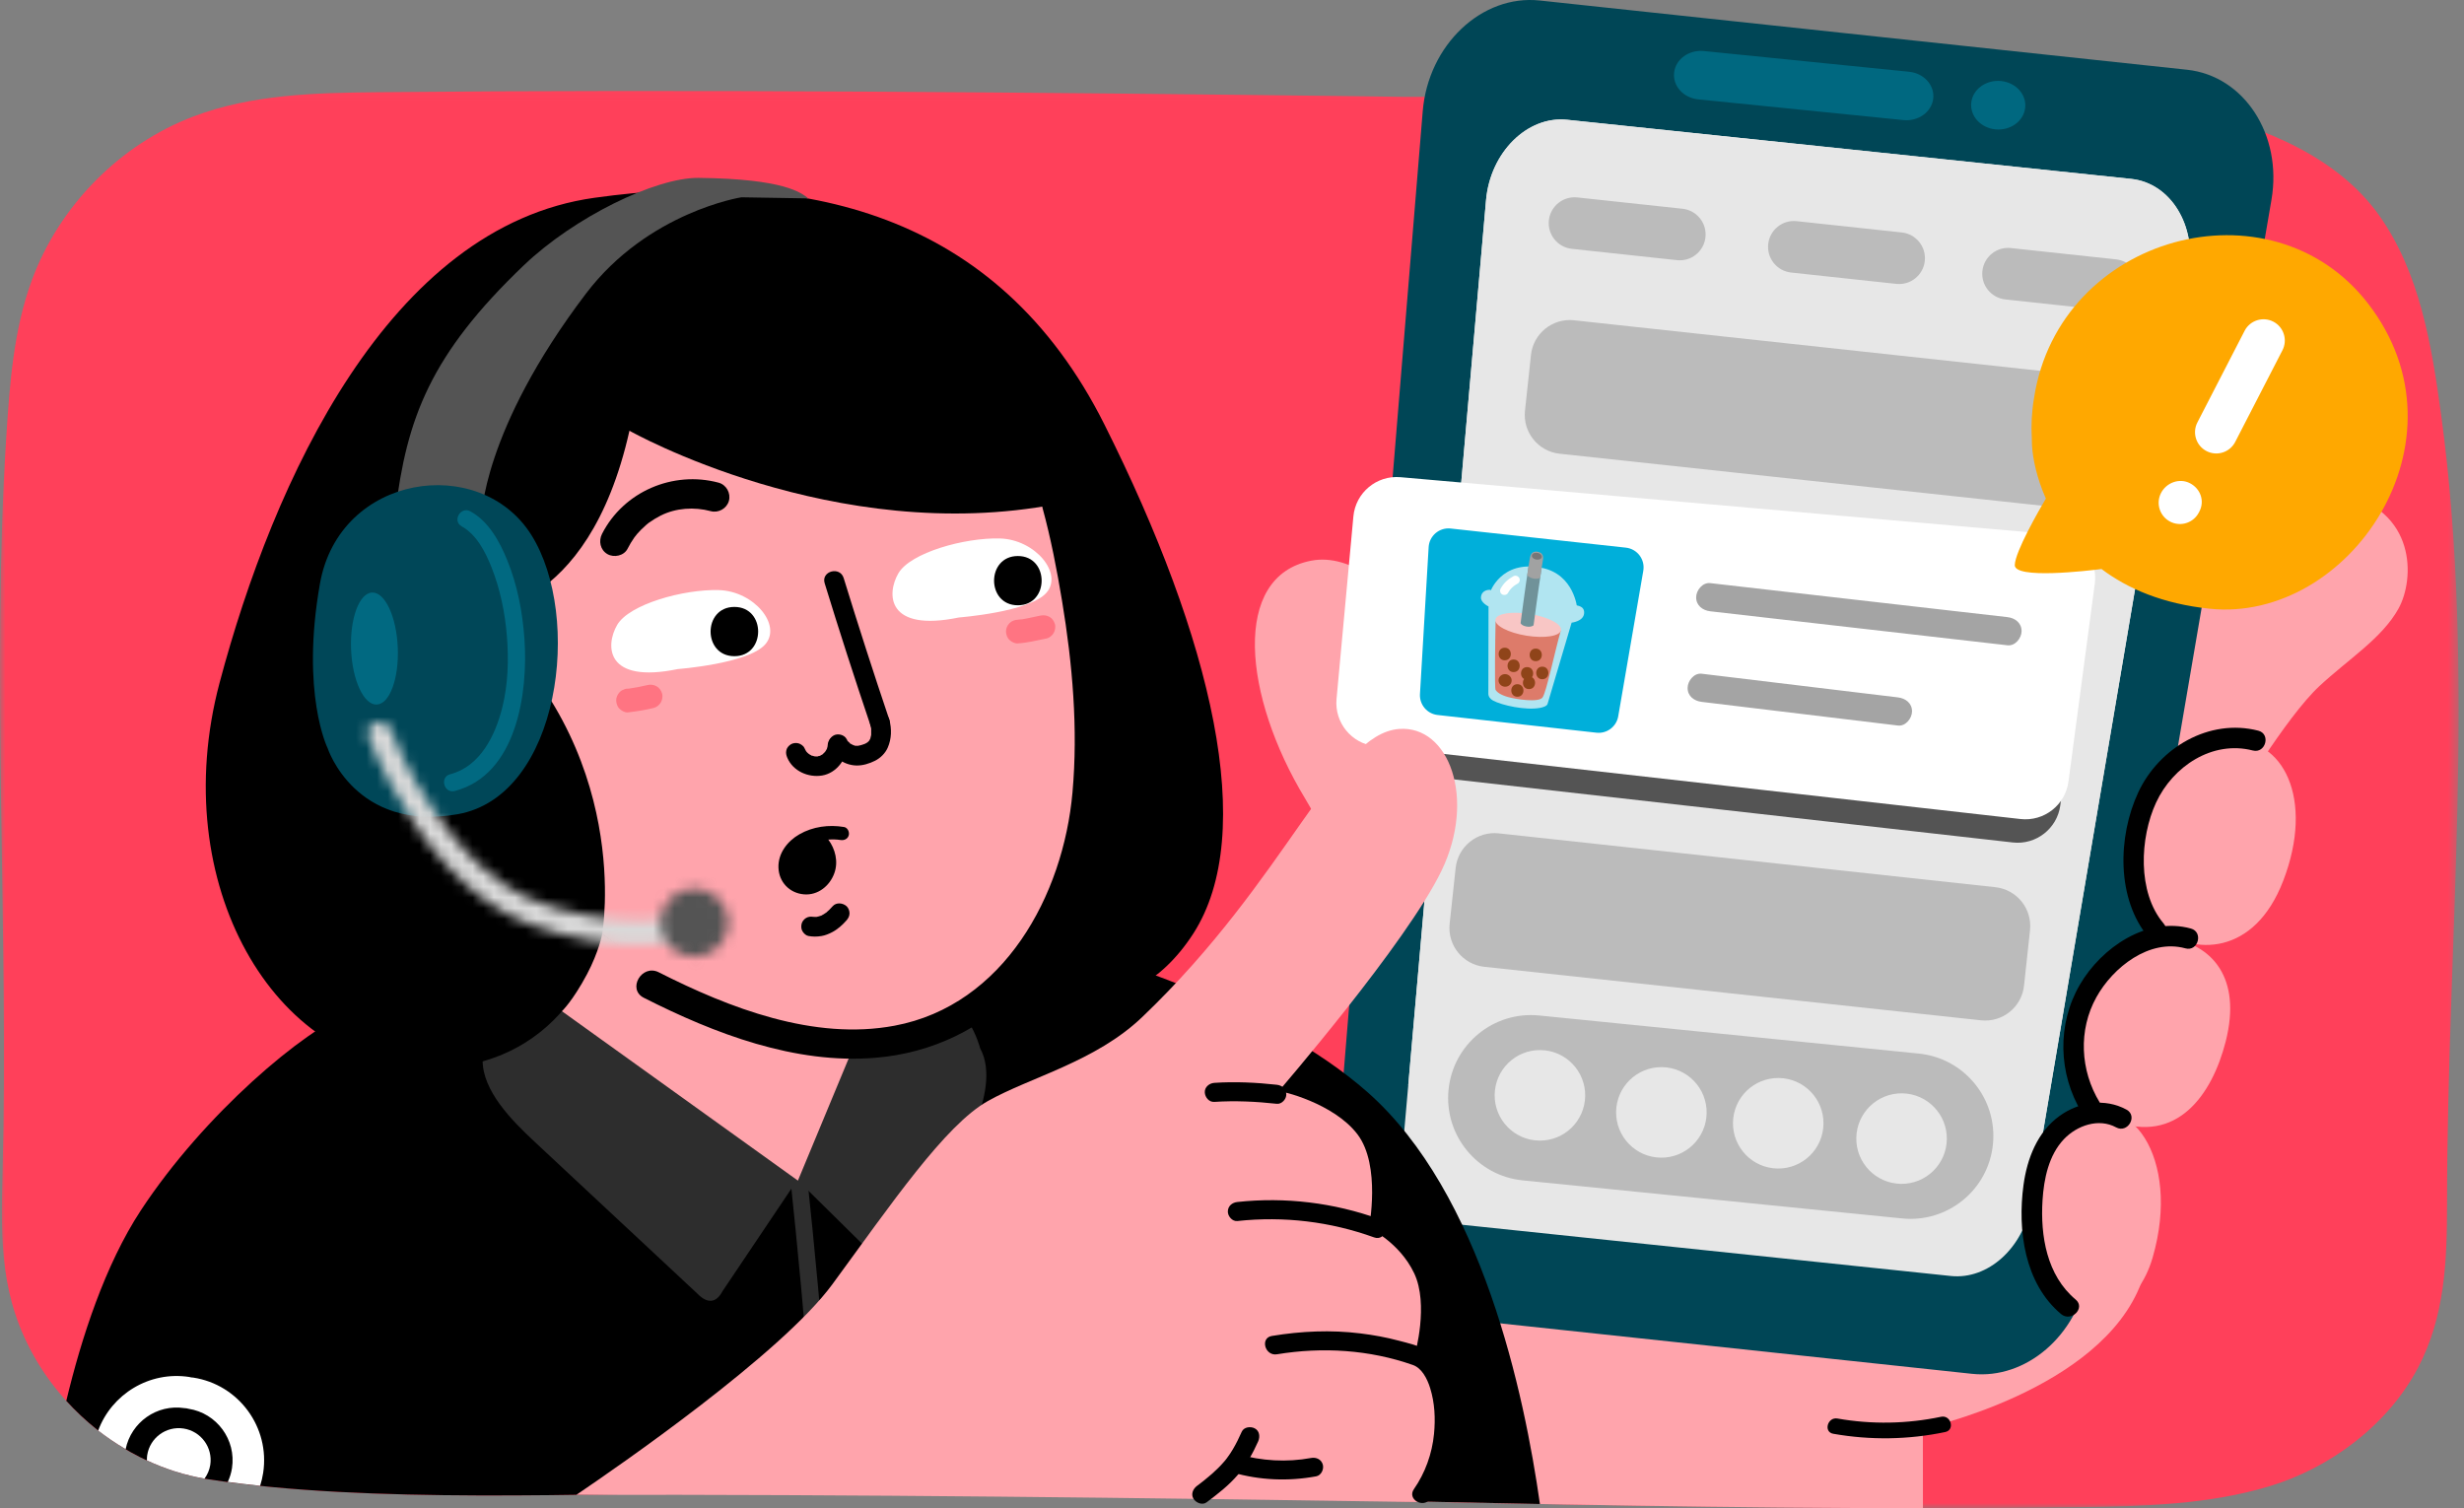 <svg width="232" height="142" viewBox="0 0 232 142" fill="none" xmlns="http://www.w3.org/2000/svg">
<rect x="0" y="0" width="232" height="142" fill="#808080" stroke="none"/>
<mask id="mask0_220_756953" style="mask-type:luminance" maskUnits="userSpaceOnUse" x="0" y="8" width="232" height="134">
<path fill-rule="evenodd" clip-rule="evenodd" d="M0 8.028H231.494V142H0V8.028Z" fill="white"/>
</mask>
<g mask="url(#mask0_220_756953)">
<path fill-rule="evenodd" clip-rule="evenodd" d="M128.388 9.065C97.766 8.697 64.788 8.391 35.561 8.681C29.705 8.739 23.717 8.883 18.233 10.958C11.283 13.588 5.571 19.377 2.99 26.408C1.269 31.098 0.91 36.169 0.589 41.16C-0.824 63.156 0.825 88.27 0.241 110.304C0.065 116.974 0.021 122.229 3.366 127.983C6.766 133.832 12.922 138.247 19.561 139.272C34.747 141.616 55.54 140.586 70.151 140.532C111.639 140.381 154.298 142.468 195.852 141.902C201.853 141.821 207.94 141.669 213.692 139.934C219.444 138.199 224.85 134.139 227.666 128.784C230.202 123.96 230.404 118.788 230.404 113.325C230.409 88.497 233.191 63.668 229.849 39.071C228.955 32.486 227.833 25.643 223.988 20.25C216.407 9.617 197.033 8.364 184.064 8.089C164.794 7.68 147.658 9.474 128.388 9.065" fill="#FF405A"/>
</g>
<path fill-rule="evenodd" clip-rule="evenodd" d="M204.884 54.671C205.039 53.895 213.262 44.896 220.4 46.447C227.537 47.999 227.382 54.515 225.83 57.308C224.279 60.101 221.135 62.044 218.383 64.6C215.217 67.541 210.331 75.777 210.331 75.777L199.299 79.806L204.884 54.671Z" fill="#FFA4AC"/>
<path fill-rule="evenodd" clip-rule="evenodd" d="M139.169 66.458C139.169 66.458 131.026 51.335 123.465 52.789C115.903 54.243 117.066 65.586 122.883 75.183C128.699 84.781 128.991 97.286 128.991 97.286L126.965 141.248C145.03 141.623 163.119 142.001 181.056 141.998L181.05 134.512C181.05 134.512 197.845 130.925 201.625 120.746C205.406 110.567 139.169 66.458 139.169 66.458" fill="#FFA4AC"/>
<path fill-rule="evenodd" clip-rule="evenodd" d="M133.651 123.786L185.677 129.35C190.767 129.894 195.568 125.768 196.555 120.002L213.873 18.802C214.918 12.7 211.303 7.141 205.917 6.566L144.973 0.048C139.512 -0.536 134.471 4.236 133.958 10.474L125.558 112.627C125.087 118.359 128.634 123.25 133.651 123.786" fill="#004656"/>
<path fill-rule="evenodd" clip-rule="evenodd" d="M147.557 11.277L200.668 16.845C204.372 17.234 206.833 21.232 206.085 25.648L191.222 113.32C190.514 117.496 187.184 120.507 183.682 120.139L137.661 115.315C134.202 114.952 131.783 111.421 132.149 107.266L139.919 18.849C140.316 14.346 143.806 10.884 147.557 11.277" fill="#E7E7E7"/>
<path fill-rule="evenodd" clip-rule="evenodd" d="M200.668 16.845L147.557 11.277C143.807 10.884 140.316 14.346 139.92 18.849L132.595 102.178L192.178 107.68L206.084 25.648C206.833 21.232 204.373 17.234 200.668 16.845" fill="#E7E7E7"/>
<path fill-rule="evenodd" clip-rule="evenodd" d="M179.22 11.306L159.897 9.356C158.496 9.214 157.48 8.081 157.628 6.825C157.776 5.569 159.03 4.664 160.432 4.806L179.754 6.756C181.156 6.898 182.172 8.031 182.025 9.287C181.877 10.543 180.621 11.447 179.22 11.306" fill="#006880"/>
<path fill-rule="evenodd" clip-rule="evenodd" d="M187.877 12.18V12.18C186.476 12.038 185.46 10.905 185.608 9.649C185.755 8.393 187.01 7.489 188.412 7.63C189.813 7.772 190.829 8.905 190.681 10.161C190.534 11.417 189.279 12.321 187.877 12.18" fill="#006880"/>
<path fill-rule="evenodd" clip-rule="evenodd" d="M128.736 102.811C110.735 86.956 57.41 75.263 34.157 96.386C34.157 96.386 35.641 94.291 33.047 95.271C28.716 96.899 19.247 104.847 13.258 113.965C9.876 119.116 7.652 126.01 6.242 131.895C9.734 135.743 14.505 138.492 19.561 139.272C34.747 141.616 55.54 140.586 70.151 140.532C93.357 140.448 121.453 141.149 144.993 141.61C143.534 131.328 139.553 112.34 128.736 102.811" fill="black"/>
<path fill-rule="evenodd" clip-rule="evenodd" d="M54.142 92.792C44.597 93.189 45.441 99.822 45.441 99.822C45.436 102.718 48.181 105.488 50.295 107.461C52.409 109.434 65.676 121.815 65.676 121.815C66.625 122.785 67.449 122.673 68.024 121.578L75.074 111.085L84.585 120.469C85.463 121.324 86.084 121.203 86.581 120.214L91.829 105.726C92.714 103.698 93.409 100.721 92.29 98.709C92.29 98.709 90.977 93.509 87.064 93.672C83.15 93.835 63.687 92.395 54.142 92.792" fill="#2D2D2D"/>
<path fill-rule="evenodd" clip-rule="evenodd" d="M74.364 110.465C75.117 117.614 75.816 124.77 76.277 131.944C76.342 132.964 77.938 132.971 77.872 131.944C77.412 124.77 76.712 117.614 75.96 110.465C75.853 109.454 74.256 109.443 74.364 110.465" fill="#2D2D2D"/>
<path fill-rule="evenodd" clip-rule="evenodd" d="M56.701 87.929C56.701 87.929 54.133 100.679 40.048 100.634C25.961 100.589 15.624 83.291 20.673 64.293C25.722 45.294 36.602 21.325 55.971 18.622C75.339 15.92 93.877 19.786 103.992 39.976C114.108 60.166 118.474 78.422 112.342 87.922C106.211 97.421 95.909 94.93 92.384 91.985L56.701 87.929Z" fill="black"/>
<path fill-rule="evenodd" clip-rule="evenodd" d="M59.266 40.556C59.266 40.556 78.598 51.489 99.502 47.457C99.502 47.457 106.546 69.026 100.811 82.434C95.076 95.843 86.736 99.116 76.712 97.485C66.689 95.853 56.7 87.929 56.7 87.929C56.7 87.929 59.781 70.532 44.761 57.696C44.761 57.696 55.315 58.134 59.266 40.556" fill="#FFA4AC"/>
<path fill-rule="evenodd" clip-rule="evenodd" d="M77.93 70.173C77.926 70.253 77.885 70.4 77.943 70.147C77.931 70.201 77.924 70.256 77.912 70.31C77.898 70.364 77.884 70.417 77.866 70.469C77.855 70.502 77.795 70.658 77.854 70.513C77.912 70.368 77.847 70.521 77.831 70.552C77.805 70.601 77.778 70.65 77.748 70.696C77.719 70.743 77.681 70.787 77.655 70.834C77.766 70.638 77.715 70.756 77.659 70.818C77.591 70.894 77.514 70.96 77.44 71.029C77.357 71.104 77.611 70.916 77.473 71.001C77.426 71.03 77.381 71.062 77.333 71.09C77.285 71.118 77.236 71.142 77.186 71.167C77.032 71.245 77.384 71.109 77.204 71.157C77.105 71.183 77.01 71.21 76.909 71.231C76.795 71.254 77.132 71.215 76.967 71.219C76.913 71.22 76.859 71.223 76.804 71.222C76.753 71.22 76.694 71.208 76.642 71.211C76.71 71.207 76.856 71.246 76.702 71.215C76.604 71.195 76.511 71.163 76.415 71.135C76.236 71.083 76.59 71.223 76.435 71.145C76.387 71.121 76.338 71.098 76.291 71.071C76.243 71.044 76.198 71.015 76.152 70.985C76.124 70.966 75.984 70.876 76.114 70.961C76.245 71.046 76.091 70.936 76.064 70.91C76.031 70.879 75.999 70.847 75.968 70.814C75.931 70.775 75.899 70.731 75.862 70.692C76.03 70.873 75.921 70.765 75.882 70.702C75.824 70.61 75.776 70.514 75.733 70.414C75.649 70.216 75.376 70.042 75.179 69.987C74.957 69.927 74.662 69.954 74.464 70.081C74.267 70.208 74.092 70.399 74.039 70.635C73.979 70.895 74.029 71.107 74.132 71.35C74.664 72.604 76.109 73.232 77.402 73.018C78.749 72.796 79.726 71.49 79.784 70.173C79.806 69.688 79.343 69.224 78.857 69.246C78.337 69.27 77.952 69.654 77.93 70.173" fill="black"/>
<path fill-rule="evenodd" clip-rule="evenodd" d="M78.121 70.539C78.298 70.911 78.613 71.214 78.934 71.462C79.424 71.84 80.014 72.058 80.635 72.074C81.233 72.09 81.859 71.894 82.389 71.628C82.904 71.368 83.356 70.922 83.587 70.39C83.948 69.56 83.972 68.623 83.732 67.754C83.603 67.287 83.068 66.953 82.591 67.107C82.114 67.261 81.806 67.746 81.944 68.247C81.969 68.341 81.993 68.434 82.011 68.53C82.021 68.577 82.029 68.624 82.036 68.672C82.019 68.546 82.016 68.535 82.028 68.642C82.031 68.813 82.031 68.979 82.028 69.149C82.017 69.256 82.02 69.246 82.037 69.119C82.03 69.167 82.022 69.215 82.013 69.262C81.997 69.346 81.977 69.43 81.951 69.512C81.945 69.53 81.939 69.549 81.933 69.568C81.898 69.662 81.908 69.641 81.964 69.506C81.922 69.547 81.896 69.645 81.864 69.697C81.845 69.726 81.827 69.755 81.807 69.784C81.75 69.862 81.768 69.839 81.859 69.716C81.828 69.735 81.785 69.799 81.758 69.826C81.689 69.894 81.531 69.965 81.761 69.839C81.706 69.869 81.656 69.913 81.6 69.946C81.56 69.971 81.517 69.994 81.474 70.016C81.398 70.056 81.202 70.103 81.475 70.023C81.359 70.056 81.248 70.106 81.132 70.139C81.078 70.155 81.023 70.17 80.969 70.183C80.936 70.192 80.751 70.21 80.738 70.231C80.884 70.213 80.908 70.208 80.806 70.217C80.778 70.219 80.75 70.22 80.721 70.22C80.656 70.222 80.591 70.216 80.525 70.213C80.357 70.207 80.76 70.263 80.51 70.206C80.445 70.191 80.38 70.171 80.316 70.15C80.227 70.119 80.162 70.033 80.356 70.17C80.307 70.135 80.241 70.114 80.189 70.083C80.136 70.053 80.087 70.018 80.036 69.985C79.891 69.895 80.209 70.134 80.085 70.025C80.004 69.955 79.924 69.885 79.851 69.805C79.827 69.778 79.805 69.749 79.78 69.723C79.68 69.616 79.933 69.946 79.826 69.781C79.788 69.723 79.752 69.666 79.722 69.603C79.511 69.165 78.851 69.015 78.453 69.27C78.003 69.561 77.896 70.07 78.121 70.539" fill="black"/>
<path fill-rule="evenodd" clip-rule="evenodd" d="M83.732 67.754C82.24 63.33 80.808 58.886 79.436 54.424C79.085 53.286 77.295 53.772 77.647 54.916C79.019 59.379 80.451 63.823 81.944 68.247C82.323 69.372 84.115 68.889 83.732 67.754" fill="black"/>
<path fill-rule="evenodd" clip-rule="evenodd" d="M63.818 62.996C63.818 62.996 70.425 62.494 72.038 60.683C73.652 58.872 70.996 55.647 67.666 55.559C64.338 55.47 59.243 56.894 58.111 58.837C56.98 60.779 57.001 64.404 63.818 62.996" fill="white"/>
<path fill-rule="evenodd" clip-rule="evenodd" d="M90.296 58.136C90.296 58.136 96.903 57.634 98.516 55.823C100.13 54.013 97.474 50.788 94.144 50.699C90.816 50.61 85.721 52.034 84.589 53.977C83.457 55.919 83.479 59.544 90.296 58.136" fill="white"/>
<path fill-rule="evenodd" clip-rule="evenodd" d="M95.837 60.579C96.757 60.522 97.641 60.292 98.542 60.115C98.805 60.064 99.077 59.827 99.209 59.602C99.349 59.363 99.408 59.01 99.321 58.742C99.234 58.472 99.066 58.211 98.808 58.074C98.531 57.928 98.256 57.902 97.948 57.962C97.326 58.085 96.712 58.245 96.084 58.333C96.182 58.319 96.281 58.306 96.38 58.292C96.199 58.317 96.018 58.335 95.837 58.346C95.54 58.366 95.262 58.458 95.047 58.674C94.854 58.867 94.707 59.185 94.72 59.463C94.733 59.752 94.828 60.051 95.047 60.253C95.258 60.446 95.542 60.598 95.837 60.579" fill="#FF7482"/>
<path fill-rule="evenodd" clip-rule="evenodd" d="M60.961 64.502C60.379 64.644 59.79 64.757 59.197 64.837C59.295 64.823 59.394 64.81 59.493 64.796C59.373 64.812 59.254 64.827 59.134 64.841C58.981 64.835 58.837 64.867 58.704 64.937C58.565 64.982 58.446 65.059 58.345 65.168C58.151 65.361 58.005 65.679 58.018 65.957C58.03 66.245 58.125 66.545 58.345 66.746C58.548 66.934 58.846 67.106 59.134 67.073C59.949 66.98 60.757 66.849 61.554 66.655C61.822 66.589 62.084 66.377 62.222 66.141C62.361 65.902 62.42 65.549 62.334 65.281C62.247 65.011 62.079 64.751 61.82 64.614C61.55 64.471 61.261 64.428 60.961 64.502" fill="#FF7482"/>
<path fill-rule="evenodd" clip-rule="evenodd" d="M95.837 56.989C98.82 56.989 98.825 52.352 95.837 52.352C92.854 52.352 92.849 56.989 95.837 56.989" fill="black"/>
<path fill-rule="evenodd" clip-rule="evenodd" d="M69.146 61.782C72.129 61.782 72.133 57.145 69.146 57.145C66.163 57.145 66.158 61.782 69.146 61.782" fill="black"/>
<path fill-rule="evenodd" clip-rule="evenodd" d="M67.659 45.445C63.364 44.295 58.716 46.283 56.686 50.264C56.345 50.933 56.511 51.772 57.185 52.167C57.805 52.529 58.745 52.339 59.088 51.668C59.277 51.297 59.488 50.94 59.73 50.6C59.87 50.402 60.086 50.151 60.362 49.872C60.517 49.716 60.678 49.566 60.845 49.422C60.919 49.359 60.994 49.295 61.071 49.235C60.959 49.322 61.106 49.211 61.14 49.187C61.483 48.95 61.834 48.73 62.207 48.544C63.645 47.822 65.361 47.709 66.92 48.127C67.644 48.322 68.431 47.884 68.631 47.156C68.829 46.433 68.388 45.64 67.659 45.445" fill="black"/>
<path fill-rule="evenodd" clip-rule="evenodd" d="M75.128 111.16L52.911 95.21C52.911 95.21 53.898 94.31 55.267 91.729C56.403 89.585 56.701 87.929 56.701 87.929C56.701 87.929 70.94 98.227 80.632 97.915L75.128 111.16Z" fill="#FFA4AC"/>
<path fill-rule="evenodd" clip-rule="evenodd" d="M98.161 47.827C98.946 50.699 99.513 53.643 99.999 56.578C100.981 62.508 101.516 68.606 100.981 74.608C100.12 84.3 94.517 94.644 84.224 96.574C76.632 97.996 68.672 94.912 62.025 91.544C60.432 90.737 59.022 93.136 60.621 93.946C67.27 97.315 74.847 100.225 82.441 99.594C87.725 99.154 92.566 96.864 96.159 92.947C99.857 88.917 102.339 83.702 103.279 78.332C104.412 71.845 104.005 65.175 103.112 58.686C102.577 54.794 101.88 50.882 100.843 47.088C100.371 45.363 97.687 46.096 98.161 47.827" fill="black"/>
<path fill-rule="evenodd" clip-rule="evenodd" d="M45.328 48.789L37.222 48.235C38.283 39.398 40.511 33.39 49.335 24.965C54.033 20.48 61.71 16.705 65.777 16.749C73.909 16.837 75.451 18.163 76.11 18.68L69.807 18.576C69.807 18.576 61.014 19.947 55.171 27.645C45.348 40.583 45.328 48.789 45.328 48.789" fill="#545454"/>
<path fill-rule="evenodd" clip-rule="evenodd" d="M43.103 76.658C33.447 78.377 30.852 70.455 30.852 70.455C30.852 70.455 28.295 65.302 30.125 54.953C31.953 44.605 45.193 42.689 50.025 50.361C54.856 58.035 52.761 74.939 43.103 76.658" fill="#004758"/>
<path fill-rule="evenodd" clip-rule="evenodd" d="M35.474 66.336C34.259 66.387 33.177 64.067 33.056 61.154C32.935 58.242 33.82 55.841 35.035 55.791C36.249 55.74 37.332 58.06 37.453 60.971C37.575 63.884 36.688 66.286 35.474 66.336" fill="#016981"/>
<path fill-rule="evenodd" clip-rule="evenodd" d="M43.472 49.559C44.867 50.334 45.69 51.943 46.262 53.372C47.092 55.444 47.549 57.685 47.727 59.904C47.908 62.142 47.837 64.435 47.291 66.62C46.636 69.246 45.217 72.16 42.387 72.898C41.37 73.163 41.802 74.74 42.822 74.474C48.66 72.949 49.738 65.214 49.38 60.16C49.202 57.632 48.717 55.085 47.755 52.733C47.036 50.975 46.016 49.103 44.297 48.148C43.377 47.636 42.552 49.047 43.472 49.559" fill="#016981"/>
<mask id="mask1_220_756953" style="mask-type:luminance" maskUnits="userSpaceOnUse" x="34" y="67" width="33" height="22">
<path fill-rule="evenodd" clip-rule="evenodd" d="M34.699 69.395C35.282 70.937 36.026 72.433 36.804 73.883V73.883C39.733 79.326 43.976 84.872 49.975 87.062V87.062C53.629 88.395 57.771 89.157 61.671 88.837V88.837C63.117 88.718 64.671 88.487 65.978 87.815V87.815C67.252 87.16 66.041 85.29 64.776 85.941V85.941C64.799 85.929 64.819 85.919 64.837 85.91V85.91C64.799 85.926 64.751 85.944 64.697 85.963V85.963C64.392 86.069 64.089 86.174 63.775 86.256V86.256C62.638 86.557 61.458 86.66 60.244 86.674V86.674C58.48 86.695 56.728 86.484 55 86.133V86.133C53.077 85.743 51.104 85.259 49.337 84.381V84.381C46.63 83.035 44.36 80.894 42.494 78.542V78.542C40.144 75.579 38.126 72.178 36.819 68.714V68.714C36.627 68.206 36.2 67.988 35.774 67.988V67.988C35.079 67.988 34.385 68.563 34.699 69.395V69.395ZM64.837 85.91C64.902 85.883 64.939 85.864 64.935 85.864V85.864C64.933 85.864 64.902 85.877 64.837 85.91V85.91Z" fill="white"/>
</mask>
<g mask="url(#mask1_220_756953)">
<path fill-rule="evenodd" clip-rule="evenodd" d="M69.23 62.882L30.72 64.484L31.939 93.805L70.451 92.202L69.23 62.882Z" fill="#D9D9D9"/>
</g>
<mask id="mask2_220_756953" style="mask-type:luminance" maskUnits="userSpaceOnUse" x="62" y="83" width="7" height="8">
<path fill-rule="evenodd" clip-rule="evenodd" d="M65.243 83.672C63.473 83.746 62.098 85.24 62.172 87.01V87.01C62.245 88.781 63.74 90.156 65.51 90.083V90.083C67.281 90.009 68.656 88.515 68.582 86.744V86.744C68.51 85.019 67.088 83.669 65.379 83.669V83.669C65.334 83.669 65.289 83.67 65.243 83.672V83.672Z" fill="white"/>
</mask>
<g mask="url(#mask2_220_756953)">
<path fill-rule="evenodd" clip-rule="evenodd" d="M72.001 79.678L58.177 80.253L58.752 94.077L72.577 93.501L72.001 79.678Z" fill="#545454"/>
</g>
<path fill-rule="evenodd" clip-rule="evenodd" d="M78.398 85.327C78.189 85.569 77.963 85.795 77.71 85.993C77.773 85.945 77.836 85.896 77.898 85.847C77.679 86.016 77.444 86.159 77.189 86.268C77.263 86.237 77.337 86.205 77.411 86.174C77.206 86.258 76.996 86.316 76.777 86.347C76.859 86.337 76.942 86.326 77.024 86.314C76.837 86.338 76.652 86.339 76.464 86.315C76.546 86.326 76.629 86.338 76.712 86.349C76.68 86.344 76.65 86.339 76.619 86.334C76.366 86.29 76.13 86.293 75.902 86.427C75.709 86.54 75.525 86.761 75.475 86.983C75.421 87.222 75.432 87.489 75.568 87.7C75.692 87.893 75.889 88.087 76.124 88.128C76.549 88.202 76.916 88.201 77.342 88.131C77.683 88.075 78.014 87.942 78.321 87.785C78.854 87.513 79.324 87.094 79.715 86.643C79.877 86.454 79.987 86.242 79.987 85.985C79.987 85.757 79.885 85.484 79.715 85.327C79.365 85.007 78.739 84.934 78.398 85.327" fill="black"/>
<path fill-rule="evenodd" clip-rule="evenodd" d="M79.472 77.866C78.041 77.626 76.541 77.823 75.27 78.551C74.144 79.195 73.251 80.34 73.296 81.688C73.342 83.055 74.339 84.095 75.698 84.206C77.018 84.315 78.131 83.409 78.56 82.206C78.944 81.132 78.655 79.947 77.989 79.05C78.373 79.025 78.759 79.026 79.135 79.089C79.473 79.145 79.818 79 79.915 78.646C79.999 78.342 79.812 77.922 79.472 77.866" fill="black"/>
<path fill-rule="evenodd" clip-rule="evenodd" d="M209.839 69.72C215.005 69.325 217.942 75.25 214.975 82.939C212.233 90.048 206.51 89.912 203.233 87.414C200.625 85.424 200.932 79.277 201.747 77.139C202.562 75 204.624 70.118 209.839 69.72" fill="#FFA4AC"/>
<path fill-rule="evenodd" clip-rule="evenodd" d="M199.054 105.54C204.968 107.776 208.279 103.083 209.556 98.083C211.139 91.89 208.054 89.205 205.119 88.511C202.185 87.819 197.824 89.077 195.784 95.492C193.894 101.442 196.537 104.588 199.054 105.54" fill="#FFA4AC"/>
<path fill-rule="evenodd" clip-rule="evenodd" d="M194.033 122.722C190.473 120.145 189.219 110.225 195.635 105.605C200.337 102.22 205.424 108.914 202.69 118.381C201.298 123.2 197.324 125.106 194.033 122.722" fill="#FFA4AC"/>
<path fill-rule="evenodd" clip-rule="evenodd" d="M200.22 104.474C198.193 103.371 195.758 103.743 193.922 105.068C191.824 106.582 190.864 109.089 190.525 111.574C189.95 115.795 190.607 120.837 194.066 123.726C195.015 124.518 196.391 123.156 195.435 122.357C192.72 120.091 192.104 116.365 192.316 113.006C192.444 110.993 192.897 108.759 194.338 107.249C195.565 105.965 197.6 105.251 199.243 106.145C200.337 106.74 201.316 105.07 200.22 104.474" fill="black"/>
<path fill-rule="evenodd" clip-rule="evenodd" d="M206.283 87.424C202.128 86.286 197.864 89.225 195.836 92.702C193.668 96.42 193.789 101.103 196.021 104.764C196.668 105.825 198.342 104.854 197.692 103.787C195.864 100.788 195.669 96.985 197.388 93.889C198.947 91.079 202.377 88.362 205.769 89.291C206.971 89.62 207.484 87.753 206.283 87.424" fill="black"/>
<path fill-rule="evenodd" clip-rule="evenodd" d="M212.628 68.795C208.005 67.608 203.299 70.397 201.336 74.59C199.394 78.738 199.245 84.672 202.344 88.313C203.153 89.263 204.516 87.888 203.713 86.945C201.224 84.022 201.477 78.868 203.007 75.567C204.584 72.163 208.296 69.682 212.114 70.661C213.321 70.972 213.835 69.105 212.628 68.795" fill="black"/>
<path fill-rule="evenodd" clip-rule="evenodd" d="M172.612 134.995C176.115 135.612 179.675 135.561 183.156 134.831C184.094 134.635 183.697 133.199 182.761 133.395C179.556 134.068 176.234 134.128 173.008 133.559C172.071 133.394 171.669 134.828 172.612 134.995" fill="black"/>
<path fill-rule="evenodd" clip-rule="evenodd" d="M132.176 51.113L129.86 68.422C129.559 70.675 131.167 72.736 133.427 72.991L189.514 79.321C191.708 79.569 193.698 78.014 193.99 75.825L196.478 57.114C196.783 54.822 195.114 52.74 192.811 52.538L136.551 47.61C134.391 47.42 132.464 48.963 132.176 51.113" fill="#545454"/>
<path fill-rule="evenodd" clip-rule="evenodd" d="M127.429 48.628L125.843 65.814C125.639 68.031 127.245 70.005 129.458 70.254L190.245 77.115C192.459 77.364 194.466 75.797 194.759 73.588L197.238 54.947C197.545 52.636 195.862 50.536 193.54 50.332L131.86 44.929C129.617 44.732 127.636 46.386 127.429 48.628" fill="white"/>
<path fill-rule="evenodd" clip-rule="evenodd" d="M150.313 68.986L135.359 67.319C134.369 67.209 133.639 66.343 133.698 65.348L134.515 51.512C134.579 50.444 135.524 49.645 136.588 49.762L153.085 51.563C154.158 51.68 154.91 52.678 154.726 53.742L152.365 67.443C152.197 68.419 151.297 69.096 150.313 68.986" fill="#00AFDA"/>
<path fill-rule="evenodd" clip-rule="evenodd" d="M140.281 55.796C140.281 55.796 141.308 52.681 145.164 53.461C148.243 54.084 148.505 57.285 148.505 57.285L142.541 57.931L140.281 55.796Z" fill="#B1E5F1"/>
<path fill-rule="evenodd" clip-rule="evenodd" d="M140.581 65.962C141.387 66.401 143.653 66.913 145.033 66.643C145.255 66.6 145.636 66.493 145.708 66.289L147.978 58.626C147.978 58.626 149.072 58.509 149.152 57.769C149.234 57.013 148.433 56.968 147.962 56.965C143.028 56.948 142.559 56.365 140.723 55.685C140.537 55.616 140.276 55.533 140.276 55.533C140.276 55.533 139.508 55.488 139.44 56.233C139.394 56.73 140.153 57.102 140.153 57.102L140.137 65.319C140.137 65.599 140.327 65.823 140.581 65.962" fill="#B1E5F1"/>
<path fill-rule="evenodd" clip-rule="evenodd" d="M140.818 58.508C140.788 60.013 140.706 64.791 140.818 64.962C140.952 65.163 141.259 65.424 141.988 65.628C142.779 65.85 144.88 66.166 145.239 65.669C145.601 65.168 146.367 61.462 146.955 59.377C146.309 59.078 145.44 58.776 144.217 58.578C142.831 58.354 141.665 58.425 140.818 58.508" fill="#DD7B6A"/>
<path fill-rule="evenodd" clip-rule="evenodd" d="M142.181 63.681C141.958 63.431 141.568 63.399 141.31 63.611C141.052 63.822 141.024 64.197 141.247 64.447C141.47 64.697 141.86 64.729 142.118 64.517C142.376 64.306 142.405 63.931 142.181 63.681" fill="#8F4419"/>
<path fill-rule="evenodd" clip-rule="evenodd" d="M143.965 64.882C144.727 64.882 144.728 63.698 143.965 63.698C143.203 63.698 143.202 64.882 143.965 64.882" fill="#8F4419"/>
<path fill-rule="evenodd" clip-rule="evenodd" d="M143.784 63.993C144.546 63.993 144.547 62.81 143.784 62.81C143.022 62.81 143.021 63.993 143.784 63.993" fill="#8F4419"/>
<path fill-rule="evenodd" clip-rule="evenodd" d="M142.87 65.603C143.632 65.603 143.633 64.419 142.87 64.419C142.107 64.419 142.106 65.603 142.87 65.603" fill="#8F4419"/>
<path fill-rule="evenodd" clip-rule="evenodd" d="M145.217 63.952C145.979 63.952 145.98 62.768 145.217 62.768C144.454 62.768 144.453 63.952 145.217 63.952" fill="#8F4419"/>
<path fill-rule="evenodd" clip-rule="evenodd" d="M142.516 63.28C143.278 63.28 143.279 62.096 142.516 62.096C141.754 62.096 141.753 63.28 142.516 63.28" fill="#8F4419"/>
<path fill-rule="evenodd" clip-rule="evenodd" d="M141.681 62.169C142.443 62.169 142.444 60.985 141.681 60.985C140.918 60.985 140.917 62.169 141.681 62.169" fill="#8F4419"/>
<path fill-rule="evenodd" clip-rule="evenodd" d="M144.599 62.251C145.361 62.251 145.362 61.067 144.599 61.067C143.836 61.067 143.835 62.251 144.599 62.251" fill="#8F4419"/>
<path fill-rule="evenodd" clip-rule="evenodd" d="M146.981 59.331C146.889 59.895 145.431 60.128 143.724 59.852C142.017 59.575 140.709 58.894 140.801 58.33C140.893 57.766 142.352 57.533 144.058 57.809C145.765 58.085 147.074 58.767 146.981 59.331" fill="#F8C6C5"/>
<path fill-rule="evenodd" clip-rule="evenodd" d="M143.698 58.984C144.184 59.082 144.394 58.874 144.394 58.874C144.394 58.874 144.835 55.549 145.158 53.46C144.707 53.369 144.295 53.333 143.918 53.337C143.6 55.401 143.172 58.674 143.172 58.674C143.172 58.674 143.254 58.895 143.698 58.984" fill="#709299"/>
<path fill-rule="evenodd" clip-rule="evenodd" d="M141.991 55.822C142.056 55.706 142.128 55.596 142.209 55.49C142.188 55.517 142.166 55.545 142.146 55.572C142.269 55.413 142.411 55.273 142.571 55.15C142.543 55.171 142.516 55.191 142.489 55.213C142.617 55.115 142.753 55.03 142.893 54.953C143.078 54.851 143.154 54.582 143.037 54.402C142.917 54.215 142.685 54.15 142.487 54.258C142.24 54.393 142.005 54.556 141.802 54.751C141.601 54.944 141.432 55.174 141.295 55.415C141.191 55.598 141.245 55.863 141.44 55.966C141.631 56.067 141.879 56.017 141.991 55.822" fill="white"/>
<path fill-rule="evenodd" clip-rule="evenodd" d="M145.158 53.46C145.203 53.17 145.245 52.903 145.284 52.673C145.323 52.443 145.275 52.265 145.151 52.129C145.016 51.981 144.696 51.904 144.53 51.942C144.313 51.992 144.125 52.074 144.036 52.599C144 52.817 143.959 53.068 143.918 53.337C143.878 53.598 143.836 53.879 143.794 54.169C143.892 54.267 144.093 54.426 144.409 54.478C144.685 54.523 144.885 54.47 145.016 54.405C145.065 54.074 145.112 53.754 145.158 53.46" fill="#A1A2A2"/>
<path fill-rule="evenodd" clip-rule="evenodd" d="M145.163 52.47C145.113 52.642 144.866 52.734 144.611 52.677C144.357 52.621 144.191 52.438 144.242 52.266C144.291 52.096 144.539 52.003 144.793 52.059C145.047 52.115 145.213 52.299 145.163 52.47" fill="#777777"/>
<path fill-rule="evenodd" clip-rule="evenodd" d="M161.028 57.555C169.209 58.491 177.39 59.426 185.57 60.362C186.719 60.494 187.869 60.625 189.018 60.757C189.735 60.839 190.337 60.089 190.344 59.431C190.351 58.647 189.726 58.187 189.018 58.105C180.837 57.169 172.657 56.234 164.476 55.298C163.327 55.166 162.178 55.035 161.028 54.903C160.312 54.822 159.709 55.572 159.703 56.229C159.695 57.013 160.321 57.474 161.028 57.555" fill="#A4A4A4"/>
<path fill-rule="evenodd" clip-rule="evenodd" d="M160.224 66.085C165.618 66.736 171.011 67.386 176.404 68.035C177.171 68.128 177.937 68.22 178.703 68.312C179.419 68.399 180.021 67.641 180.028 66.987C180.037 66.2 179.41 65.746 178.703 65.662C173.309 65.011 167.915 64.361 162.521 63.711C161.756 63.618 160.989 63.526 160.224 63.434C159.507 63.348 158.905 64.106 158.899 64.76C158.89 65.546 159.516 66 160.224 66.085" fill="#A4A4A4"/>
<path fill-rule="evenodd" clip-rule="evenodd" d="M157.899 24.495L147.994 23.428C146.658 23.284 145.692 22.084 145.835 20.748C145.979 19.412 147.179 18.445 148.515 18.589L158.42 19.655C159.756 19.8 160.723 21 160.579 22.335C160.436 23.672 159.236 24.639 157.899 24.495" fill="#BBBBBB"/>
<path fill-rule="evenodd" clip-rule="evenodd" d="M193.619 47.758L146.847 42.72C144.829 42.503 143.368 40.69 143.586 38.671L144.151 33.417C144.369 31.397 146.184 29.936 148.203 30.155L194.972 35.225C196.99 35.444 198.449 37.257 198.231 39.275L197.668 44.497C197.451 46.515 195.638 47.976 193.619 47.758" fill="#BBBBBB"/>
<path fill-rule="evenodd" clip-rule="evenodd" d="M178.551 26.729L168.646 25.661C167.31 25.518 166.344 24.318 166.487 22.981C166.632 21.646 167.831 20.679 169.167 20.823L179.071 21.889C180.408 22.034 181.375 23.233 181.231 24.569C181.087 25.906 179.887 26.872 178.551 26.729" fill="#BBBBBB"/>
<path fill-rule="evenodd" clip-rule="evenodd" d="M198.718 29.26L188.813 28.193C187.477 28.049 186.51 26.849 186.655 25.514V25.513C186.799 24.177 187.998 23.21 189.335 23.354L199.239 24.421C200.575 24.565 201.542 25.765 201.398 27.101C201.255 28.437 200.054 29.404 198.718 29.26" fill="#BBBBBB"/>
<path fill-rule="evenodd" clip-rule="evenodd" d="M208.053 57.313C221.148 58.669 232.964 41.493 222.958 28.57C213.823 16.755 193.898 22.118 191.522 37.441C191.3 38.737 191.232 40.027 191.307 41.26C191.315 41.505 191.311 41.745 191.327 41.993C191.41 43.239 191.782 45.025 192.63 46.945C191.984 48.04 189.74 51.925 189.704 53.203C189.665 54.55 196.528 53.746 197.871 53.575C200.328 55.425 203.635 56.856 208.053 57.313" fill="#FFA800"/>
<path fill-rule="evenodd" clip-rule="evenodd" d="M208.086 42.606C207.975 42.571 207.866 42.528 207.76 42.473C206.777 41.966 206.39 40.758 206.897 39.774L211.344 31.145C211.85 30.162 213.067 29.776 214.042 30.282C215.026 30.789 215.413 31.997 214.905 32.981L210.458 41.609C210.006 42.487 208.996 42.889 208.086 42.606" fill="white"/>
<path fill-rule="evenodd" clip-rule="evenodd" d="M204.662 49.249C204.55 49.214 204.44 49.169 204.332 49.113C203.349 48.605 202.966 47.395 203.476 46.412C203.985 45.431 205.223 44.982 206.205 45.501C207.187 46.01 207.6 47.164 207.09 48.146L207.033 48.258C206.579 49.131 205.571 49.531 204.662 49.249" fill="white"/>
<path fill-rule="evenodd" clip-rule="evenodd" d="M179.107 114.721L143.373 111.137C139.086 110.707 135.959 106.883 136.389 102.596C136.82 98.309 140.643 95.182 144.93 95.613L180.664 99.197C184.951 99.627 188.078 103.451 187.648 107.738C187.218 112.026 183.394 115.152 179.107 114.721" fill="#BBBBBB"/>
<path fill-rule="evenodd" clip-rule="evenodd" d="M149.255 103.197C149.217 105.55 147.28 107.428 144.927 107.392C142.573 107.355 140.695 105.417 140.732 103.064C140.769 100.71 142.706 98.832 145.06 98.869C147.413 98.905 149.291 100.843 149.255 103.197" fill="#E7E7E7"/>
<path fill-rule="evenodd" clip-rule="evenodd" d="M160.69 104.803C160.653 107.157 158.715 109.035 156.362 108.998C154.009 108.961 152.131 107.024 152.167 104.67C152.204 102.317 154.141 100.439 156.495 100.475C158.849 100.512 160.727 102.45 160.69 104.803" fill="#E7E7E7"/>
<path fill-rule="evenodd" clip-rule="evenodd" d="M171.692 105.826C171.655 108.179 169.718 110.057 167.364 110.021C165.011 109.984 163.133 108.046 163.17 105.693C163.206 103.339 165.144 101.461 167.498 101.498C169.851 101.534 171.729 103.472 171.692 105.826" fill="#E7E7E7"/>
<path fill-rule="evenodd" clip-rule="evenodd" d="M183.306 107.27C183.268 109.624 181.33 111.502 178.978 111.465C176.624 111.428 174.746 109.491 174.783 107.137C174.82 104.784 176.757 102.906 179.111 102.942C181.464 102.979 183.342 104.917 183.306 107.27" fill="#E7E7E7"/>
<path fill-rule="evenodd" clip-rule="evenodd" d="M186.526 96.066L139.754 91.028C137.735 90.81 136.275 88.997 136.492 86.978L137.058 81.725C137.275 79.704 139.089 78.244 141.109 78.463L187.878 83.533C189.896 83.752 191.355 85.564 191.138 87.582L190.575 92.803C190.357 94.823 188.544 96.283 186.526 96.066" fill="#BBBBBB"/>
<path fill-rule="evenodd" clip-rule="evenodd" d="M133.828 141.431C134.699 139.809 136.492 135.981 135.632 132.431C134.575 128.073 133.231 127.474 133.231 127.474C133.231 127.474 134.548 122.826 133.154 119.884C131.758 116.94 128.893 115.624 128.893 115.624C128.893 115.624 130.055 109.737 127.809 106.794C125.563 103.85 120.606 102.689 120.389 102.744C120.389 102.744 132.464 88.761 135.732 81.972C139.001 75.183 136.432 68.266 131.72 68.635C125.7 69.107 121.257 82.686 107.525 95.78C103.136 99.966 97.03 101.408 93.007 103.671C88.983 105.933 83.905 113.376 78.373 120.92C73.569 127.47 58.178 138.102 54.264 140.746C80.404 140.694 107.366 141.016 133.828 141.431" fill="#FFA4AC"/>
<path fill-rule="evenodd" clip-rule="evenodd" d="M114.335 103.748C116.278 103.619 118.281 103.713 120.215 103.927C120.682 103.98 121.132 103.478 121.111 103.031C121.088 102.501 120.716 102.19 120.215 102.134C118.281 101.92 116.278 101.826 114.335 101.955C113.868 101.986 113.416 102.345 113.438 102.852C113.459 103.311 113.834 103.781 114.335 103.748" fill="black"/>
<path fill-rule="evenodd" clip-rule="evenodd" d="M116.505 114.965C120.873 114.492 125.25 115.014 129.382 116.506C130.47 116.899 130.938 115.167 129.859 114.778C125.597 113.239 121.009 112.685 116.505 113.172C116.02 113.224 115.614 113.547 115.608 114.068C115.604 114.513 116.024 115.016 116.505 114.965" fill="black"/>
<path fill-rule="evenodd" clip-rule="evenodd" d="M120.233 127.512C124.511 126.806 128.933 127.078 133.034 128.519C133.85 128.805 134.37 129.765 134.659 130.699C135.091 132.088 135.162 133.567 135.021 135.008C134.839 136.872 134.194 138.674 133.125 140.212C132.465 141.161 134.019 142.059 134.673 141.117C136.734 138.149 137.412 134.087 136.495 130.593C136.159 129.318 135.546 127.952 134.41 127.199C133.631 126.683 132.584 126.465 131.695 126.228C130.513 125.912 129.311 125.695 128.097 125.546C125.317 125.202 122.516 125.328 119.756 125.784C118.621 125.97 119.102 127.699 120.233 127.512" fill="black"/>
<path fill-rule="evenodd" clip-rule="evenodd" d="M116.915 134.807C116.667 135.369 116.398 135.922 116.083 136.45C115.95 136.675 115.808 136.895 115.657 137.109C115.618 137.163 115.579 137.217 115.539 137.271C115.524 137.292 115.386 137.468 115.469 137.364C115.553 137.261 115.411 137.435 115.396 137.455C115.353 137.506 115.311 137.557 115.268 137.607C114.916 138.019 114.53 138.4 114.124 138.758C113.892 138.962 113.655 139.16 113.414 139.353C113.349 139.404 113.285 139.456 113.22 139.506C113.205 139.518 113.036 139.651 113.11 139.593C113.166 139.55 112.985 139.689 112.958 139.71C112.874 139.773 112.789 139.837 112.705 139.9C112.332 140.181 112.101 140.687 112.384 141.127C112.621 141.497 113.209 141.75 113.61 141.449C114.648 140.669 115.689 139.867 116.535 138.875C117.349 137.924 117.958 136.853 118.463 135.712C118.653 135.285 118.603 134.729 118.142 134.486C117.752 134.28 117.118 134.35 116.915 134.807" fill="black"/>
<path fill-rule="evenodd" clip-rule="evenodd" d="M116.065 138.641C118.625 139.377 121.308 139.486 123.924 139.002C124.4 138.915 124.671 138.338 124.551 137.9C124.412 137.4 123.926 137.186 123.447 137.274C121.151 137.697 118.782 137.557 116.542 136.912C115.43 136.592 114.957 138.321 116.065 138.641" fill="black"/>
<path fill-rule="evenodd" clip-rule="evenodd" d="M18.193 129.705C18.13 129.694 18.067 129.69 18.005 129.689C17.945 129.672 17.884 129.657 17.821 129.647C14.067 129.07 10.516 131.261 9.245 134.691C10.067 135.334 10.934 135.917 11.829 136.447C12.348 133.905 14.78 132.184 17.37 132.582C17.433 132.592 17.495 132.595 17.558 132.598C17.617 132.615 17.679 132.629 17.741 132.639C20.414 133.05 22.254 135.557 21.843 138.229C21.773 138.689 21.634 139.124 21.447 139.531C22.443 139.664 23.458 139.784 24.492 139.893C24.617 139.5 24.714 139.096 24.778 138.68C25.436 134.39 22.483 130.364 18.193 129.705" fill="white"/>
<path fill-rule="evenodd" clip-rule="evenodd" d="M17.284 134.501C15.644 134.249 14.111 135.374 13.859 137.014C13.834 137.18 13.831 137.343 13.834 137.506C15.568 138.314 17.392 138.897 19.259 139.216C19.527 138.843 19.724 138.411 19.798 137.926C20.05 136.287 18.925 134.753 17.284 134.501" fill="white"/>
</svg>
